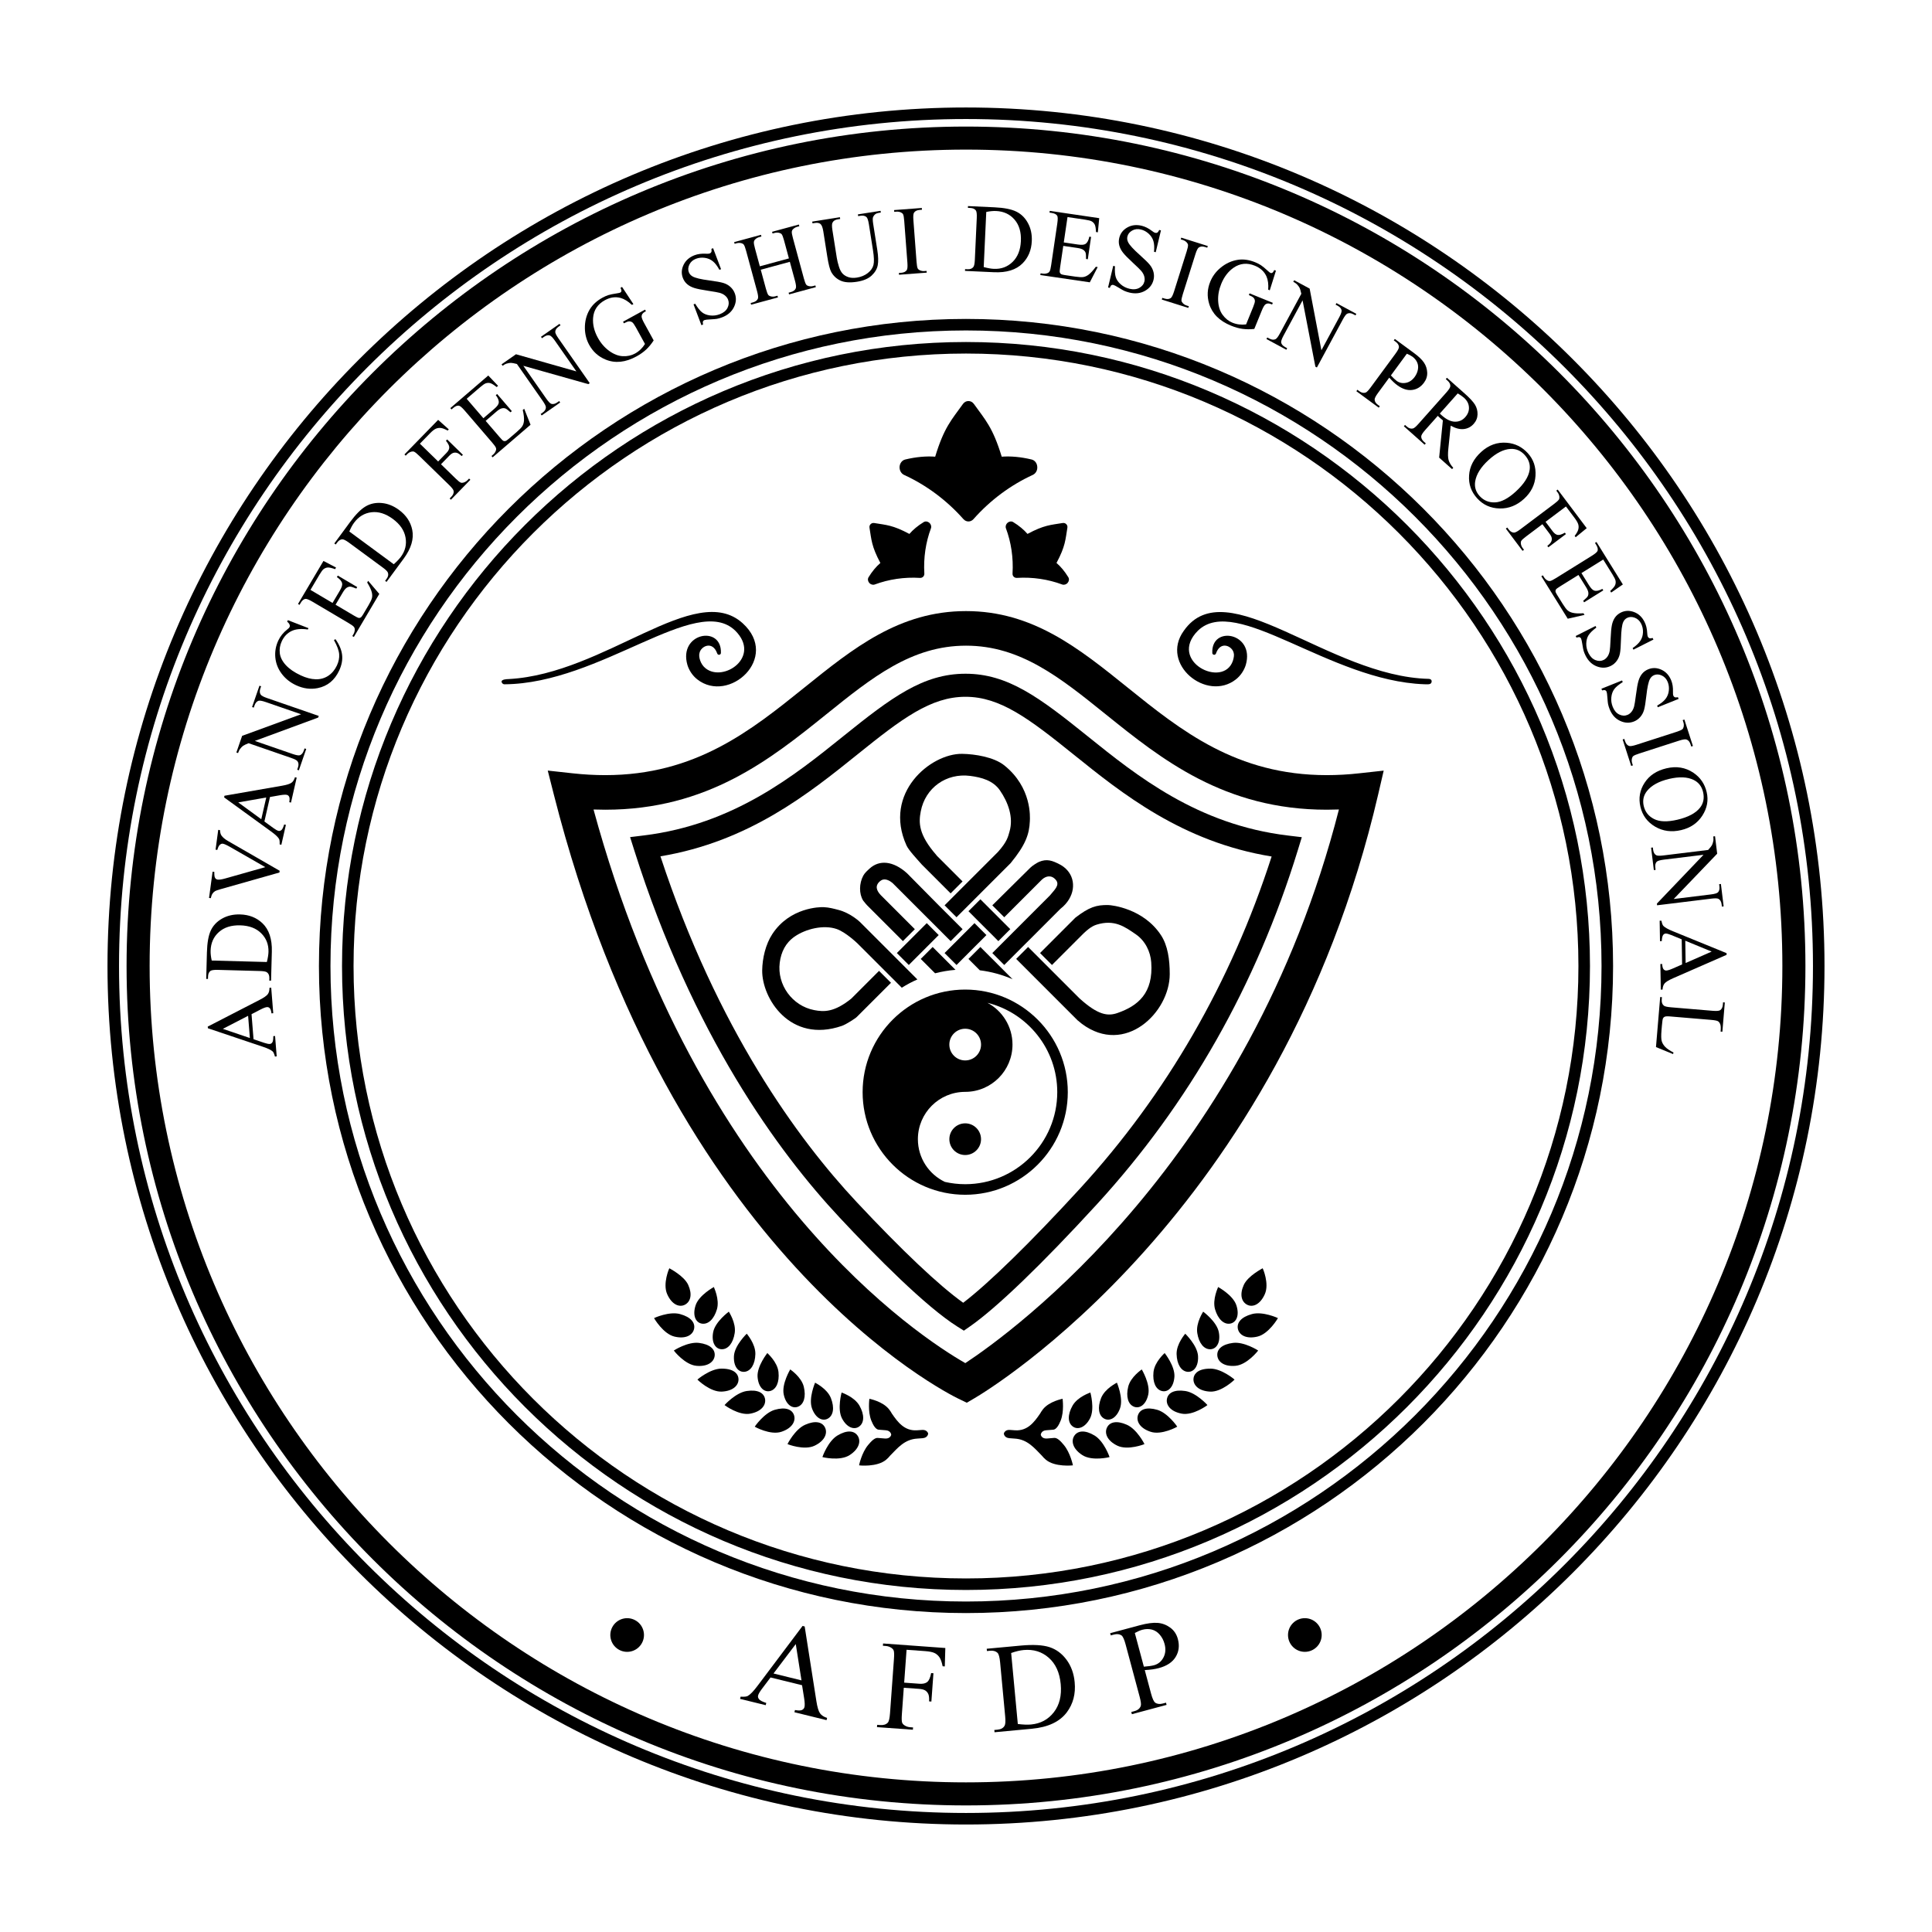 <?xml version="1.0" encoding="utf-8"?>
<!-- Generator: Adobe Illustrator 16.0.3, SVG Export Plug-In . SVG Version: 6.00 Build 0)  -->
<!DOCTYPE svg PUBLIC "-//W3C//DTD SVG 1.1//EN" "http://www.w3.org/Graphics/SVG/1.1/DTD/svg11.dtd">
<svg version="1.1" id="Layer_1" xmlns="http://www.w3.org/2000/svg" xmlns:xlink="http://www.w3.org/1999/xlink" x="0px" y="0px"
	 width="191.285px" height="191.285px" viewBox="0 0 191.285 191.285" enable-background="new 0 0 191.285 191.285"
	 xml:space="preserve">
<g>
	<path d="M95.642,10.642c-46.869,0-84.999,38.13-84.999,85c0,46.869,38.13,85,84.999,85s85-38.131,85-85
		C180.643,48.772,142.511,10.642,95.642,10.642z M95.642,179.5c-46.239,0-83.857-37.618-83.857-83.857
		c0-46.24,37.618-83.859,83.857-83.859c46.239,0,83.858,37.619,83.858,83.859C179.5,141.881,141.881,179.5,95.642,179.5z"/>
	<path d="M95.642,12.531c-45.827,0-83.11,37.284-83.11,83.111c0,45.826,37.283,83.111,83.11,83.111s83.111-37.283,83.111-83.111
		C178.752,49.814,141.469,12.531,95.642,12.531z M95.642,176.47c-44.567,0-80.827-36.26-80.827-80.828
		c0-44.569,36.259-80.83,80.827-80.83c44.569,0,80.828,36.26,80.828,80.83C176.47,140.21,140.211,176.47,95.642,176.47z"/>
	<path d="M95.642,31.577c-35.326,0-64.064,28.739-64.064,64.065c0,35.326,28.739,64.066,64.064,64.066
		c35.328,0,64.067-28.74,64.067-64.066C159.709,60.316,130.97,31.577,95.642,31.577z M95.642,158.565
		c-34.696,0-62.923-28.228-62.923-62.924s28.228-62.924,62.923-62.924c34.697,0,62.924,28.228,62.924,62.924
		C158.566,130.338,130.339,158.565,95.642,158.565z"/>
	<path d="M27.059,102.588c0.003,0.311-0.029,0.516-0.096,0.614c-0.065,0.098-0.148,0.151-0.245,0.16
		c-0.123,0.009-0.314-0.029-0.571-0.116l-1.045-0.354l-0.198-2.479l0.89-0.462c0.29-0.149,0.503-0.229,0.642-0.24
		c0.104-0.008,0.197,0.029,0.276,0.114c0.08,0.084,0.136,0.251,0.168,0.507l0.174-0.015l-0.202-2.527l-0.174,0.015
		c0.005,0.264-0.051,0.472-0.167,0.63c-0.115,0.156-0.38,0.34-0.794,0.554l-5.149,2.653l0.015,0.165l5.448,1.833
		c0.479,0.159,0.799,0.313,0.963,0.46c0.082,0.073,0.158,0.242,0.226,0.506l0.175-0.015l-0.161-2.017L27.059,102.588z
		 M22.064,101.866l2.501-1.292l0.175,2.2L22.064,101.866z"/>
	<path d="M20.599,96.683c0.006-0.242,0.081-0.425,0.223-0.543c0.103-0.087,0.355-0.124,0.757-0.113l4.147,0.112
		c0.362,0.01,0.595,0.05,0.697,0.124c0.171,0.118,0.252,0.313,0.246,0.585l-0.007,0.241l0.175,0.004l0.077-2.87
		c0.034-1.247-0.276-2.185-0.928-2.812c-0.586-0.559-1.326-0.851-2.219-0.874c-0.666-0.019-1.257,0.119-1.774,0.409
		c-0.516,0.292-0.89,0.685-1.122,1.179c-0.232,0.495-0.36,1.222-0.385,2.181l-0.07,2.614l0.174,0.004L20.599,96.683z M21.669,92.286
		c0.524-0.47,1.23-0.693,2.117-0.669c0.88,0.023,1.572,0.284,2.073,0.782c0.501,0.496,0.743,1.111,0.723,1.843
		c-0.007,0.272-0.061,0.607-0.16,1.005l-5.46-0.146c-0.082-0.365-0.119-0.69-0.111-0.975C20.874,93.368,21.144,92.754,21.669,92.286
		z"/>
	<path d="M21.928,82.728c-0.088-0.13-0.137-0.31-0.147-0.541l-0.174-0.023l-0.265,1.962l0.174,0.023
		c0.012-0.037,0.019-0.062,0.024-0.078c0.063-0.211,0.143-0.356,0.238-0.437c0.096-0.079,0.189-0.113,0.28-0.1
		c0.14,0.019,0.383,0.127,0.725,0.322l3.483,1.999l-3.95,1.117c-0.352,0.1-0.605,0.139-0.762,0.117
		c-0.112-0.015-0.199-0.071-0.259-0.168s-0.085-0.295-0.074-0.593l-0.173-0.023l-0.351,2.6l0.173,0.023
		c0.042-0.191,0.097-0.341,0.167-0.448c0.07-0.106,0.16-0.192,0.267-0.258c0.069-0.042,0.253-0.105,0.551-0.189l5.81-1.646
		l0.023-0.173l-5.12-2.95C22.273,83.093,22.06,82.915,21.928,82.728z"/>
	<path d="M28.857,77.5c-0.157,0.115-0.465,0.212-0.924,0.292l-5.706,0.993l-0.038,0.162l4.652,3.378
		c0.409,0.294,0.669,0.537,0.781,0.727c0.056,0.093,0.078,0.277,0.064,0.549l0.171,0.039l0.449-1.972l-0.17-0.039
		c-0.091,0.297-0.181,0.483-0.275,0.557c-0.093,0.074-0.188,0.1-0.283,0.079c-0.12-0.026-0.289-0.121-0.508-0.281l-0.892-0.649
		l0.552-2.425l0.987-0.173c0.32-0.056,0.549-0.069,0.685-0.038c0.102,0.023,0.178,0.087,0.229,0.191
		c0.051,0.104,0.054,0.281,0.01,0.534l0.17,0.039l0.564-2.47l-0.171-0.04C29.13,77.203,29.015,77.387,28.857,77.5z M25.869,81.112
		l-2.281-1.667l2.773-0.485L25.869,81.112z"/>
	<path d="M25.823,68.789c-0.118-0.161-0.132-0.37-0.044-0.626l0.075-0.215l-0.166-0.057l-0.731,2.113l0.167,0.057l0.073-0.21
		c0.083-0.239,0.206-0.392,0.369-0.459c0.121-0.052,0.369-0.013,0.742,0.116l3.501,1.21l-5.836,2.137l-0.57,1.648l0.167,0.057
		c0.06-0.176,0.12-0.303,0.176-0.38c0.118-0.157,0.225-0.269,0.322-0.337c0.097-0.068,0.279-0.154,0.545-0.259l4.222,1.46
		c0.341,0.118,0.547,0.226,0.619,0.325c0.118,0.162,0.132,0.372,0.042,0.631l-0.073,0.21l0.166,0.057l0.73-2.113l-0.166-0.057
		l-0.074,0.215c-0.082,0.236-0.205,0.389-0.37,0.459c-0.12,0.049-0.367,0.008-0.74-0.121l-3.738-1.292l6.273-2.313l0.056-0.161
		l-5.118-1.77C26.103,68.997,25.896,68.888,25.823,68.789z"/>
	<path d="M27.886,66.701c0.365,0.488,0.836,0.867,1.418,1.139c0.722,0.337,1.44,0.433,2.157,0.288
		c0.962-0.195,1.669-0.774,2.121-1.739c0.25-0.535,0.347-1.053,0.288-1.554c-0.058-0.501-0.278-1.02-0.659-1.554l-0.147,0.093
		c0.318,0.57,0.491,1.038,0.517,1.403c0.027,0.364-0.049,0.736-0.225,1.113c-0.204,0.434-0.488,0.774-0.852,1.017
		c-0.365,0.243-0.78,0.358-1.245,0.346c-0.465-0.012-0.96-0.141-1.487-0.388c-0.638-0.298-1.129-0.637-1.476-1.017
		c-0.345-0.379-0.543-0.771-0.593-1.175c-0.05-0.404,0.015-0.798,0.196-1.185c0.215-0.46,0.531-0.794,0.945-1.001
		c0.415-0.207,0.959-0.26,1.634-0.162l0.063-0.132l-2.041-0.793l-0.07,0.15c0.123,0.096,0.205,0.199,0.247,0.309
		c0.027,0.083,0.023,0.163-0.014,0.24c-0.023,0.051-0.095,0.123-0.214,0.213c-0.397,0.313-0.694,0.679-0.891,1.099
		c-0.253,0.54-0.352,1.102-0.299,1.683C27.313,65.678,27.522,66.213,27.886,66.701z"/>
	<path d="M29.771,59.688c0.134-0.229,0.286-0.359,0.453-0.393c0.123-0.023,0.36,0.07,0.711,0.277l3.592,2.125
		c0.269,0.159,0.438,0.28,0.506,0.363s0.099,0.181,0.091,0.293c-0.006,0.154-0.048,0.296-0.125,0.427l-0.116,0.195l0.151,0.089
		l2.52-4.26l-1.103-1.296l-0.097,0.164c0.235,0.377,0.388,0.7,0.457,0.968c0.051,0.207,0.056,0.394,0.016,0.561
		s-0.153,0.407-0.338,0.72l-0.554,0.938c-0.091,0.152-0.167,0.247-0.231,0.282c-0.063,0.035-0.127,0.049-0.193,0.039
		s-0.222-0.087-0.466-0.231l-1.822-1.078l0.719-1.215c0.136-0.231,0.265-0.386,0.386-0.465c0.121-0.079,0.242-0.116,0.366-0.108
		c0.099,0.007,0.294,0.071,0.586,0.192l0.088-0.15l-1.924-1.138l-0.089,0.151c0.306,0.203,0.479,0.412,0.52,0.627
		c0.033,0.163-0.045,0.401-0.231,0.717l-0.719,1.214l-2.186-1.292l0.898-1.517c0.163-0.275,0.296-0.455,0.4-0.539
		c0.138-0.102,0.281-0.155,0.431-0.161c0.149-0.005,0.387,0.049,0.711,0.166l0.094-0.16l-1.247-0.655l-2.521,4.261l0.151,0.089
		L29.771,59.688z"/>
	<path d="M33.384,53.715c0.144-0.196,0.308-0.302,0.493-0.319c0.134-0.012,0.362,0.103,0.685,0.34l3.341,2.459
		c0.292,0.215,0.46,0.382,0.502,0.5c0.073,0.195,0.028,0.402-0.132,0.621L38.13,57.51l0.141,0.104l1.702-2.312
		c0.739-1.004,1.02-1.95,0.843-2.838c-0.162-0.792-0.602-1.455-1.321-1.984c-0.537-0.395-1.1-0.621-1.69-0.676
		c-0.59-0.056-1.122,0.053-1.594,0.327c-0.472,0.273-0.993,0.797-1.562,1.57l-1.55,2.105l0.141,0.104L33.384,53.715z M35.052,51.761
		c0.45-0.61,1.023-0.958,1.722-1.044c0.698-0.086,1.404,0.135,2.12,0.661c0.709,0.522,1.128,1.13,1.255,1.826
		c0.129,0.694-0.025,1.335-0.459,1.926c-0.162,0.218-0.396,0.463-0.705,0.734l-4.398-3.239
		C34.729,52.278,34.883,51.99,35.052,51.761z"/>
	<path d="M40.33,44.953c0.108-0.111,0.237-0.188,0.387-0.233c0.108-0.03,0.203-0.029,0.281,0.003
		c0.104,0.043,0.272,0.179,0.504,0.406l2.971,2.896c0.276,0.269,0.424,0.465,0.443,0.591c0.027,0.193-0.052,0.386-0.238,0.576
		l-0.159,0.163l0.126,0.123l1.924-1.974l-0.125-0.123l-0.163,0.166c-0.106,0.108-0.235,0.186-0.386,0.233
		c-0.111,0.033-0.206,0.033-0.284,0c-0.103-0.043-0.272-0.179-0.504-0.406l-1.445-1.409l0.816-0.838
		c0.151-0.154,0.284-0.249,0.402-0.286c0.119-0.037,0.241-0.037,0.367,0c0.126,0.038,0.28,0.143,0.461,0.314l0.123-0.125
		l-1.557-1.518l-0.123,0.125c0.222,0.274,0.333,0.498,0.331,0.669c-0.002,0.173-0.097,0.354-0.285,0.547l-0.816,0.838l-1.808-1.762
		l0.988-1.014c0.234-0.24,0.428-0.395,0.585-0.465c0.157-0.07,0.323-0.095,0.5-0.075c0.176,0.021,0.4,0.106,0.673,0.256l0.115-0.119
		l-1.054-0.941l-3.336,3.423l0.125,0.123L40.33,44.953z"/>
	<path d="M44.876,40.391c0.201-0.173,0.386-0.249,0.554-0.227c0.124,0.02,0.318,0.183,0.584,0.492l2.719,3.166
		c0.204,0.237,0.325,0.406,0.364,0.506c0.038,0.101,0.036,0.203-0.009,0.307c-0.056,0.144-0.14,0.265-0.255,0.364l-0.172,0.148
		l0.114,0.132l3.754-3.226L51.9,40.471l-0.143,0.124c0.101,0.433,0.141,0.787,0.121,1.063c-0.019,0.212-0.073,0.389-0.166,0.535
		c-0.091,0.146-0.275,0.336-0.55,0.573l-0.826,0.71c-0.134,0.116-0.237,0.18-0.309,0.193c-0.071,0.014-0.137,0.005-0.196-0.025
		c-0.06-0.03-0.182-0.153-0.367-0.369l-1.38-1.606l1.071-0.92c0.204-0.175,0.375-0.28,0.515-0.316
		c0.14-0.036,0.267-0.032,0.382,0.015c0.091,0.039,0.255,0.162,0.492,0.371l0.133-0.114l-1.457-1.696l-0.133,0.113
		c0.224,0.291,0.321,0.544,0.292,0.761c-0.021,0.165-0.17,0.366-0.449,0.604l-1.071,0.92l-1.655-1.926l1.337-1.148
		c0.241-0.208,0.426-0.335,0.553-0.381c0.163-0.054,0.315-0.057,0.459-0.015c0.143,0.042,0.351,0.172,0.62,0.385l0.141-0.121
		l-0.971-1.022l-3.755,3.226l0.115,0.132L44.876,40.391z"/>
	<path d="M50.125,36.01c0.188-0.057,0.34-0.085,0.459-0.083c0.118,0.002,0.316,0.038,0.594,0.111l2.559,3.661
		c0.205,0.295,0.31,0.504,0.311,0.626c0.001,0.2-0.111,0.378-0.336,0.536l-0.182,0.128l0.1,0.144l1.833-1.281l-0.101-0.144
		l-0.186,0.131c-0.204,0.143-0.394,0.194-0.569,0.153c-0.126-0.031-0.302-0.208-0.528-0.532l-2.265-3.242l6.434,1.815l0.14-0.098
		l-3.102-4.438c-0.205-0.295-0.31-0.504-0.311-0.626c-0.001-0.2,0.11-0.377,0.333-0.533l0.187-0.13l-0.1-0.144l-1.833,1.28
		l0.099,0.145l0.183-0.128c0.206-0.145,0.396-0.196,0.568-0.154c0.13,0.029,0.307,0.206,0.533,0.529l2.122,3.037l-5.979-1.699
		l-1.429,0.998l0.1,0.144C49.911,36.106,50.033,36.039,50.125,36.01z"/>
	<path d="M59.963,35.602c0.947,0.388,1.966,0.283,3.054-0.314c0.379-0.208,0.702-0.438,0.967-0.688
		c0.267-0.25,0.511-0.549,0.735-0.896l-0.946-1.724c-0.166-0.301-0.249-0.518-0.25-0.651c0-0.188,0.11-0.341,0.325-0.459
		l0.104-0.057l-0.086-0.157l-2.18,1.197l0.087,0.158c0.228-0.125,0.398-0.188,0.513-0.192c0.115-0.003,0.218,0.026,0.31,0.089
		c0.091,0.064,0.213,0.236,0.369,0.519l0.894,1.628c-0.125,0.202-0.268,0.381-0.433,0.541c-0.165,0.159-0.351,0.296-0.559,0.41
		c-0.354,0.194-0.756,0.281-1.205,0.259c-0.45-0.021-0.9-0.197-1.351-0.525c-0.452-0.329-0.824-0.762-1.119-1.299
		c-0.364-0.661-0.52-1.317-0.47-1.968c0.062-0.773,0.451-1.356,1.168-1.75c0.526-0.289,1.045-0.363,1.558-0.223
		c0.355,0.097,0.728,0.327,1.118,0.688l0.146-0.08L61.59,28.41l-0.154,0.084c0.069,0.146,0.098,0.253,0.088,0.322
		c-0.009,0.068-0.042,0.117-0.095,0.146c-0.053,0.03-0.171,0.057-0.359,0.084c-0.369,0.055-0.647,0.112-0.833,0.17
		c-0.186,0.059-0.381,0.145-0.586,0.257c-0.562,0.309-0.982,0.697-1.263,1.164c-0.333,0.561-0.493,1.189-0.479,1.884
		c0.012,0.584,0.153,1.125,0.426,1.62C58.708,34.824,59.251,35.311,59.963,35.602z"/>
	<path d="M68.035,28.134c0.191,0.165,0.426,0.291,0.709,0.379c0.282,0.09,0.734,0.181,1.357,0.274
		c0.622,0.093,1.009,0.163,1.157,0.207c0.221,0.065,0.4,0.157,0.538,0.277c0.139,0.12,0.237,0.254,0.292,0.402
		c0.101,0.266,0.081,0.537-0.059,0.813c-0.14,0.276-0.395,0.483-0.764,0.624c-0.318,0.121-0.639,0.161-0.96,0.121
		s-0.586-0.143-0.797-0.309c-0.21-0.165-0.436-0.448-0.677-0.851l-0.165,0.063l0.78,2.06l0.165-0.062
		c-0.032-0.146-0.035-0.251-0.009-0.311c0.026-0.061,0.076-0.105,0.15-0.132c0.077-0.03,0.277-0.052,0.601-0.068
		c0.322-0.016,0.533-0.035,0.63-0.054c0.165-0.032,0.333-0.081,0.506-0.146c0.556-0.21,0.946-0.546,1.175-1.009
		c0.228-0.463,0.256-0.922,0.084-1.377c-0.091-0.239-0.232-0.447-0.426-0.624c-0.192-0.177-0.424-0.307-0.689-0.39
		c-0.266-0.083-0.737-0.168-1.412-0.258c-0.828-0.108-1.376-0.239-1.643-0.39c-0.184-0.102-0.312-0.246-0.381-0.429
		c-0.09-0.239-0.07-0.49,0.059-0.754c0.13-0.264,0.348-0.455,0.655-0.571c0.272-0.103,0.561-0.133,0.869-0.091
		c0.306,0.042,0.573,0.156,0.799,0.34c0.227,0.185,0.442,0.466,0.647,0.845l0.165-0.062l-0.788-2.079l-0.165,0.063
		c0.023,0.15,0.019,0.258-0.012,0.322c-0.031,0.064-0.085,0.111-0.163,0.14c-0.068,0.026-0.199,0.033-0.391,0.022
		c-0.418-0.021-0.785,0.028-1.104,0.149c-0.51,0.194-0.872,0.51-1.085,0.946c-0.212,0.438-0.238,0.871-0.075,1.302
		C67.703,27.763,67.844,27.97,68.035,28.134z"/>
	<path d="M72.95,24.08c0.147-0.039,0.297-0.041,0.451-0.004c0.109,0.029,0.19,0.077,0.241,0.146c0.066,0.09,0.143,0.293,0.229,0.61
		l1.086,4c0.101,0.371,0.129,0.616,0.082,0.734c-0.076,0.181-0.241,0.306-0.497,0.375L74.322,30l0.046,0.168l2.656-0.721
		l-0.046-0.169l-0.224,0.061c-0.147,0.039-0.295,0.041-0.446,0.003c-0.112-0.029-0.195-0.077-0.245-0.145
		c-0.067-0.09-0.143-0.292-0.229-0.605l-0.513-1.889l2.88-0.782l0.514,1.889c0.1,0.371,0.126,0.617,0.076,0.735
		c-0.075,0.181-0.24,0.306-0.493,0.374l-0.219,0.06l0.045,0.169l2.652-0.72l-0.047-0.168l-0.218,0.06
		c-0.146,0.039-0.297,0.041-0.45,0.004c-0.111-0.029-0.191-0.077-0.241-0.146c-0.067-0.089-0.144-0.292-0.229-0.605l-1.085-4
		c-0.083-0.304-0.12-0.511-0.113-0.62c0.009-0.109,0.056-0.201,0.139-0.276c0.113-0.106,0.241-0.179,0.387-0.219l0.221-0.06
		l-0.047-0.168l-2.651,0.72l0.046,0.169l0.22-0.06c0.146-0.04,0.295-0.041,0.446-0.003c0.112,0.029,0.195,0.077,0.246,0.145
		c0.066,0.09,0.143,0.293,0.229,0.61l0.48,1.774l-2.879,0.781l-0.482-1.774c-0.083-0.305-0.119-0.512-0.109-0.62
		c0.01-0.108,0.056-0.201,0.136-0.275c0.112-0.106,0.241-0.179,0.389-0.219l0.224-0.061l-0.046-0.168l-2.655,0.722l0.046,0.168
		L72.95,24.08z"/>
	<path d="M80.682,22.076c0.241-0.039,0.425-0.005,0.551,0.099s0.221,0.352,0.283,0.742l0.391,2.479
		c0.121,0.764,0.253,1.278,0.396,1.54c0.214,0.382,0.519,0.665,0.916,0.848s0.942,0.221,1.634,0.111
		c0.636-0.101,1.12-0.306,1.45-0.615c0.33-0.31,0.53-0.649,0.601-1.02c0.071-0.371,0.056-0.875-0.044-1.511l-0.406-2.574
		c-0.056-0.352-0.059-0.582-0.009-0.689c0.101-0.23,0.276-0.365,0.526-0.404l0.239-0.037l-0.027-0.174l-2.245,0.355l0.026,0.173
		l0.239-0.038c0.241-0.038,0.432,0.002,0.575,0.12c0.104,0.086,0.186,0.327,0.249,0.723l0.405,2.568
		c0.107,0.674,0.123,1.162,0.047,1.463c-0.075,0.301-0.263,0.568-0.562,0.801c-0.299,0.233-0.655,0.382-1.07,0.447
		c-0.325,0.051-0.608,0.038-0.849-0.044c-0.241-0.08-0.435-0.2-0.582-0.358c-0.147-0.159-0.268-0.395-0.362-0.705
		c-0.096-0.311-0.164-0.59-0.203-0.836l-0.437-2.765c-0.056-0.355-0.055-0.595,0.006-0.721c0.086-0.183,0.259-0.296,0.521-0.336
		l0.244-0.039l-0.027-0.173l-2.742,0.434l0.028,0.173L80.682,22.076z"/>
	<path d="M88.764,20.955c0.152-0.012,0.3,0.016,0.443,0.081c0.102,0.049,0.172,0.112,0.209,0.188
		c0.048,0.101,0.085,0.313,0.11,0.638L89.84,26c0.029,0.383,0.01,0.628-0.059,0.735c-0.107,0.164-0.294,0.255-0.558,0.275
		l-0.228,0.017l0.015,0.175l2.744-0.208l-0.014-0.174l-0.231,0.018c-0.151,0.012-0.298-0.016-0.438-0.081
		c-0.106-0.048-0.177-0.112-0.214-0.188c-0.048-0.101-0.085-0.314-0.11-0.637l-0.313-4.138c-0.03-0.384-0.009-0.629,0.062-0.736
		c0.108-0.163,0.292-0.255,0.555-0.274l0.23-0.018l-0.013-0.175l-2.745,0.208l0.013,0.175L88.764,20.955z"/>
	<path d="M101.239,26.079c0.57-0.574,0.876-1.308,0.918-2.201c0.03-0.666-0.094-1.259-0.376-1.781
		c-0.28-0.522-0.666-0.904-1.156-1.145c-0.489-0.241-1.214-0.383-2.172-0.427l-2.613-0.121l-0.008,0.175l0.241,0.011
		c0.243,0.012,0.424,0.089,0.538,0.234c0.085,0.105,0.116,0.358,0.098,0.759l-0.191,4.145c-0.018,0.362-0.063,0.595-0.138,0.696
		c-0.121,0.168-0.316,0.247-0.588,0.234l-0.241-0.012l-0.008,0.175l2.868,0.132C99.657,27.01,100.6,26.719,101.239,26.079z
		 M97.396,26.441l0.253-5.456c0.366-0.075,0.692-0.106,0.977-0.093c0.757,0.036,1.365,0.319,1.824,0.853
		c0.459,0.533,0.667,1.243,0.626,2.129c-0.04,0.879-0.314,1.565-0.82,2.058c-0.507,0.491-1.126,0.721-1.857,0.686
		C98.127,26.608,97.793,26.547,97.396,26.441z"/>
	<path d="M108.682,26.441l-0.188-0.027c-0.262,0.361-0.502,0.624-0.725,0.789c-0.171,0.125-0.343,0.2-0.512,0.226
		s-0.434,0.012-0.794-0.041l-1.078-0.159c-0.175-0.026-0.292-0.062-0.349-0.106c-0.058-0.045-0.094-0.1-0.109-0.165
		c-0.018-0.065-0.004-0.237,0.038-0.518l0.309-2.095l1.396,0.205c0.266,0.039,0.458,0.1,0.577,0.181
		c0.119,0.082,0.198,0.181,0.238,0.298c0.031,0.093,0.046,0.299,0.044,0.614l0.174,0.026l0.325-2.212l-0.174-0.025
		c-0.072,0.36-0.2,0.6-0.384,0.72c-0.138,0.092-0.388,0.11-0.75,0.057l-1.396-0.206l0.369-2.512l1.744,0.257
		c0.313,0.046,0.532,0.102,0.649,0.167c0.147,0.089,0.251,0.202,0.312,0.337c0.062,0.137,0.102,0.377,0.117,0.722l0.183,0.027
		l0.135-1.402l-4.898-0.721l-0.024,0.173l0.225,0.033c0.263,0.038,0.44,0.129,0.535,0.27c0.067,0.106,0.071,0.36,0.013,0.763
		l-0.608,4.129c-0.045,0.309-0.093,0.511-0.145,0.606c-0.05,0.095-0.129,0.16-0.236,0.195c-0.146,0.052-0.293,0.067-0.442,0.044
		l-0.226-0.033l-0.024,0.173l4.898,0.721L108.682,26.441z"/>
	<path d="M110.041,28.237c0.057-0.036,0.123-0.043,0.199-0.025c0.08,0.019,0.257,0.113,0.535,0.281
		c0.275,0.168,0.46,0.272,0.551,0.311c0.153,0.065,0.32,0.121,0.501,0.165c0.577,0.137,1.091,0.08,1.54-0.175
		c0.448-0.255,0.729-0.618,0.843-1.091c0.06-0.249,0.06-0.5-0.001-0.755c-0.062-0.255-0.179-0.491-0.353-0.71
		s-0.514-0.555-1.022-1.007c-0.623-0.555-1.004-0.971-1.138-1.247c-0.095-0.188-0.119-0.377-0.074-0.567
		c0.06-0.25,0.217-0.445,0.473-0.591c0.255-0.145,0.543-0.18,0.863-0.103c0.282,0.067,0.537,0.205,0.768,0.413
		c0.229,0.208,0.387,0.451,0.471,0.731c0.083,0.28,0.103,0.634,0.06,1.063l0.17,0.041l0.517-2.161l-0.17-0.041
		c-0.064,0.137-0.13,0.223-0.19,0.259c-0.063,0.035-0.134,0.043-0.214,0.024c-0.07-0.017-0.183-0.084-0.336-0.203
		c-0.332-0.251-0.665-0.417-0.996-0.497c-0.531-0.128-1.008-0.07-1.43,0.172c-0.421,0.242-0.686,0.586-0.793,1.035
		c-0.061,0.259-0.061,0.508,0.005,0.751c0.065,0.243,0.189,0.481,0.373,0.713c0.183,0.232,0.506,0.562,0.969,0.989
		c0.463,0.427,0.743,0.701,0.84,0.822c0.146,0.178,0.242,0.355,0.289,0.533c0.047,0.177,0.052,0.342,0.016,0.496
		c-0.066,0.277-0.235,0.489-0.506,0.639c-0.272,0.149-0.599,0.178-0.982,0.086c-0.332-0.079-0.618-0.226-0.861-0.44
		c-0.244-0.214-0.404-0.448-0.487-0.704c-0.081-0.255-0.108-0.616-0.081-1.084l-0.171-0.041l-0.513,2.143l0.17,0.041
		C109.93,28.36,109.985,28.272,110.041,28.237z"/>
	<path d="M117.703,30.317l-0.222-0.07c-0.144-0.046-0.27-0.125-0.377-0.238c-0.079-0.085-0.122-0.169-0.129-0.254
		c-0.007-0.111,0.038-0.322,0.135-0.633l1.248-3.958c0.116-0.368,0.227-0.587,0.332-0.66c0.161-0.111,0.366-0.128,0.616-0.049
		l0.222,0.07l0.053-0.167l-2.625-0.828l-0.054,0.167l0.217,0.069c0.146,0.045,0.272,0.125,0.382,0.24
		c0.077,0.083,0.118,0.168,0.124,0.252c0.008,0.112-0.036,0.323-0.134,0.633l-1.247,3.957c-0.116,0.367-0.226,0.588-0.327,0.662
		c-0.162,0.111-0.368,0.128-0.622,0.048l-0.217-0.068l-0.053,0.167l2.625,0.828L117.703,30.317z"/>
	<path d="M119.716,30.071c0.296,0.98,1.019,1.705,2.168,2.173c0.399,0.164,0.781,0.269,1.144,0.318
		c0.361,0.048,0.748,0.051,1.158,0.006l0.743-1.82c0.129-0.319,0.245-0.52,0.349-0.605c0.146-0.117,0.334-0.13,0.563-0.037
		l0.109,0.044l0.068-0.167l-2.304-0.938l-0.067,0.167c0.24,0.098,0.397,0.19,0.472,0.277c0.076,0.087,0.118,0.186,0.126,0.296
		s-0.05,0.314-0.171,0.613l-0.701,1.72c-0.233,0.031-0.464,0.032-0.691,0.004c-0.228-0.027-0.451-0.086-0.67-0.176
		c-0.375-0.153-0.696-0.411-0.962-0.773c-0.267-0.363-0.414-0.823-0.442-1.38s0.073-1.12,0.305-1.687
		c0.284-0.7,0.695-1.235,1.232-1.605c0.64-0.438,1.338-0.503,2.095-0.194c0.555,0.227,0.94,0.583,1.155,1.07
		c0.148,0.336,0.205,0.771,0.169,1.302l0.154,0.063l0.611-1.94l-0.163-0.066c-0.069,0.146-0.134,0.236-0.194,0.271
		c-0.061,0.036-0.119,0.041-0.174,0.019c-0.056-0.022-0.153-0.098-0.292-0.226c-0.275-0.252-0.494-0.432-0.657-0.539
		c-0.164-0.108-0.352-0.205-0.568-0.293c-0.594-0.242-1.161-0.325-1.7-0.248c-0.646,0.095-1.233,0.367-1.764,0.815
		c-0.447,0.377-0.777,0.827-0.99,1.351C119.53,28.607,119.494,29.336,119.716,30.071z"/>
	<path d="M125.67,33.517l-0.197-0.105l-0.083,0.154l1.968,1.063l0.083-0.153l-0.199-0.109c-0.22-0.118-0.352-0.265-0.394-0.438
		c-0.028-0.126,0.051-0.364,0.238-0.711l1.88-3.48l1.268,6.564l0.151,0.081l2.573-4.764c0.171-0.316,0.312-0.503,0.421-0.559
		c0.179-0.091,0.387-0.071,0.625,0.058l0.201,0.108l0.083-0.154l-1.968-1.063l-0.084,0.154l0.197,0.105
		c0.222,0.12,0.354,0.267,0.393,0.439c0.031,0.127-0.047,0.366-0.234,0.712l-1.762,3.259l-1.164-6.104l-1.535-0.829l-0.083,0.154
		c0.164,0.089,0.278,0.167,0.348,0.236c0.135,0.141,0.228,0.266,0.279,0.372c0.053,0.106,0.107,0.3,0.168,0.58l-2.124,3.93
		c-0.171,0.316-0.312,0.503-0.421,0.559C126.121,33.668,125.911,33.647,125.67,33.517z"/>
	<path d="M136.614,40.22l-0.2-0.146c-0.195-0.144-0.3-0.308-0.313-0.491c-0.015-0.132,0.099-0.36,0.339-0.686l1.108-1.507
		c0.14,0.157,0.276,0.297,0.407,0.423c0.131,0.125,0.26,0.233,0.385,0.324c0.508,0.374,0.999,0.532,1.473,0.472
		c0.473-0.06,0.865-0.3,1.176-0.722c0.229-0.31,0.334-0.646,0.317-1.007c-0.018-0.361-0.124-0.688-0.32-0.979
		c-0.196-0.292-0.526-0.609-0.99-0.949l-1.896-1.394l-0.104,0.141l0.195,0.143c0.196,0.144,0.302,0.309,0.318,0.493
		c0.011,0.13-0.104,0.357-0.343,0.682l-2.46,3.343c-0.217,0.295-0.38,0.463-0.489,0.505c-0.199,0.073-0.408,0.029-0.627-0.131
		l-0.194-0.144l-0.104,0.142l2.217,1.631L136.614,40.22z M139.291,35.021c0.239,0.101,0.425,0.2,0.554,0.295
		c0.213,0.157,0.369,0.345,0.467,0.564c0.097,0.22,0.122,0.458,0.071,0.718c-0.049,0.259-0.156,0.5-0.32,0.724
		c-0.24,0.325-0.532,0.52-0.872,0.583c-0.344,0.063-0.647-0.001-0.912-0.196c-0.073-0.055-0.157-0.126-0.253-0.216
		c-0.094-0.09-0.201-0.196-0.316-0.321L139.291,35.021z"/>
	<path d="M143.597,38.213c0.002,0.131-0.132,0.349-0.4,0.651l-2.758,3.102c-0.242,0.275-0.422,0.426-0.537,0.455
		c-0.204,0.054-0.407-0.009-0.61-0.188l-0.181-0.161l-0.116,0.13l2.057,1.828l0.116-0.13l-0.188-0.167
		c-0.18-0.159-0.269-0.331-0.266-0.515c-0.002-0.131,0.132-0.349,0.401-0.651l1.24-1.395c0.035,0.037,0.071,0.07,0.104,0.103
		c0.035,0.033,0.066,0.063,0.098,0.09c0.076,0.067,0.175,0.152,0.3,0.254l-0.369,3.689l1.28,1.14l0.117-0.13
		c-0.236-0.261-0.39-0.517-0.461-0.765c-0.07-0.249-0.079-0.631-0.024-1.149l0.233-2.259c0.482,0.27,0.917,0.38,1.304,0.334
		c0.385-0.046,0.709-0.216,0.971-0.512c0.246-0.276,0.372-0.589,0.381-0.938s-0.075-0.668-0.25-0.958
		c-0.177-0.29-0.519-0.661-1.029-1.114l-1.749-1.554l-0.116,0.13l0.18,0.161C143.506,37.854,143.597,38.027,143.597,38.213z
		 M144.944,39.378c0.309,0.275,0.474,0.589,0.494,0.944c0.022,0.354-0.101,0.682-0.368,0.981c-0.272,0.307-0.612,0.456-1.021,0.448
		c-0.408-0.008-0.842-0.216-1.301-0.624c-0.02-0.018-0.048-0.043-0.079-0.074s-0.07-0.065-0.115-0.105l1.774-1.997
		C144.603,39.115,144.807,39.256,144.944,39.378z"/>
	<path d="M146.258,49.345c0.591,0.646,1.331,0.979,2.222,0.998c0.893,0.02,1.697-0.299,2.418-0.958
		c0.698-0.639,1.076-1.398,1.13-2.276c0.056-0.878-0.199-1.625-0.762-2.241c-0.566-0.62-1.258-0.963-2.079-1.031
		c-0.944-0.079-1.792,0.228-2.545,0.915c-0.736,0.674-1.134,1.444-1.19,2.313C145.392,47.933,145.661,48.692,146.258,49.345z
		 M147.387,45.541c0.756-0.69,1.475-1.055,2.158-1.093c0.549-0.032,1.018,0.166,1.405,0.589c0.414,0.451,0.578,0.951,0.496,1.497
		c-0.105,0.685-0.565,1.396-1.376,2.139c-0.749,0.684-1.429,1.04-2.041,1.067c-0.611,0.027-1.123-0.182-1.53-0.626
		c-0.382-0.417-0.529-0.898-0.444-1.442C146.169,46.958,146.613,46.248,147.387,45.541z"/>
	<path d="M149.901,52.735c-0.196-0.003-0.373-0.11-0.533-0.323l-0.137-0.182l-0.14,0.106l1.656,2.203l0.141-0.106l-0.141-0.186
		c-0.091-0.121-0.147-0.26-0.17-0.417c-0.016-0.115-0.001-0.209,0.044-0.281c0.057-0.095,0.218-0.241,0.478-0.436l1.612-1.213
		l0.703,0.935c0.13,0.171,0.204,0.318,0.222,0.441c0.019,0.122,0,0.243-0.057,0.362c-0.056,0.119-0.184,0.256-0.381,0.408
		l0.104,0.141l1.737-1.307l-0.104-0.14c-0.305,0.178-0.542,0.252-0.711,0.224c-0.17-0.029-0.335-0.15-0.498-0.365l-0.702-0.935
		l2.018-1.518l0.853,1.131c0.2,0.268,0.322,0.484,0.369,0.65c0.045,0.165,0.044,0.334-0.003,0.505s-0.165,0.38-0.355,0.626
		l0.1,0.132l1.092-0.897l-2.872-3.82l-0.141,0.105l0.137,0.182c0.093,0.124,0.149,0.262,0.171,0.417
		c0.014,0.112-0.002,0.205-0.046,0.278c-0.059,0.096-0.219,0.241-0.479,0.437l-3.315,2.494
		C150.245,52.619,150.028,52.735,149.901,52.735z"/>
	<path d="M157.598,55.033l-3.544,2.203c-0.266,0.165-0.451,0.259-0.556,0.282c-0.105,0.022-0.206,0.003-0.302-0.055
		c-0.134-0.076-0.241-0.179-0.32-0.308l-0.12-0.193l-0.15,0.092l2.614,4.204l1.659-0.379l-0.099-0.161
		c-0.444,0.034-0.8,0.02-1.071-0.043c-0.204-0.05-0.373-0.131-0.502-0.244c-0.13-0.113-0.29-0.323-0.481-0.632l-0.575-0.925
		c-0.094-0.15-0.142-0.261-0.144-0.334c-0.004-0.073,0.016-0.136,0.055-0.19c0.039-0.054,0.18-0.156,0.421-0.307l1.798-1.118
		l0.746,1.198c0.141,0.228,0.219,0.414,0.234,0.557s-0.01,0.269-0.074,0.375c-0.052,0.084-0.198,0.227-0.44,0.43l0.093,0.148
		l1.899-1.181l-0.093-0.148c-0.321,0.178-0.587,0.235-0.796,0.171c-0.16-0.046-0.335-0.225-0.529-0.536l-0.746-1.199l2.157-1.34
		l0.931,1.497c0.168,0.271,0.266,0.473,0.292,0.605c0.027,0.168,0.008,0.32-0.057,0.456c-0.063,0.135-0.224,0.32-0.475,0.554
		l0.097,0.157l1.157-0.804l-2.612-4.203l-0.148,0.092l0.119,0.193c0.141,0.225,0.188,0.419,0.14,0.583
		C158.135,54.651,157.943,54.818,157.598,55.033z"/>
	<path d="M159.896,61.142c-0.143,0.207-0.244,0.455-0.304,0.745c-0.059,0.29-0.103,0.749-0.13,1.378
		c-0.027,0.629-0.057,1.02-0.086,1.173c-0.041,0.226-0.114,0.414-0.219,0.564c-0.104,0.15-0.228,0.26-0.368,0.333
		c-0.253,0.128-0.525,0.137-0.813,0.025c-0.29-0.11-0.524-0.342-0.7-0.694c-0.155-0.305-0.229-0.619-0.222-0.942
		s0.081-0.599,0.223-0.827c0.142-0.227,0.4-0.482,0.774-0.762l-0.079-0.156l-1.967,0.993l0.08,0.156
		c0.143-0.047,0.245-0.06,0.309-0.041c0.063,0.02,0.111,0.064,0.147,0.135c0.036,0.074,0.079,0.27,0.129,0.59
		c0.051,0.319,0.091,0.526,0.121,0.621c0.048,0.16,0.114,0.323,0.198,0.489c0.268,0.53,0.645,0.884,1.129,1.063
		c0.483,0.179,0.943,0.158,1.378-0.062c0.229-0.115,0.42-0.278,0.574-0.49c0.156-0.21,0.261-0.453,0.315-0.726
		c0.055-0.274,0.091-0.75,0.108-1.432c0.021-0.834,0.092-1.393,0.215-1.674c0.084-0.194,0.212-0.335,0.388-0.423
		c0.228-0.116,0.479-0.123,0.757-0.021c0.275,0.102,0.487,0.298,0.635,0.592c0.13,0.259,0.192,0.544,0.181,0.853
		c-0.011,0.31-0.094,0.586-0.254,0.832c-0.159,0.245-0.416,0.489-0.771,0.731l0.079,0.156l1.982-1l-0.078-0.156
		c-0.147,0.038-0.253,0.046-0.32,0.021c-0.067-0.024-0.12-0.074-0.157-0.146c-0.032-0.065-0.054-0.194-0.063-0.388
		c-0.022-0.416-0.11-0.777-0.266-1.082c-0.244-0.488-0.597-0.815-1.054-0.98c-0.457-0.166-0.891-0.145-1.302,0.063
		C160.229,60.772,160.04,60.936,159.896,61.142z"/>
	<path d="M161.784,71.431c0.237-0.095,0.441-0.242,0.614-0.439s0.298-0.43,0.376-0.698c0.078-0.269,0.154-0.74,0.23-1.417
		c0.091-0.83,0.21-1.38,0.356-1.649c0.1-0.186,0.239-0.315,0.421-0.389c0.238-0.095,0.49-0.081,0.756,0.044
		c0.267,0.124,0.461,0.338,0.583,0.643c0.107,0.271,0.144,0.558,0.107,0.866s-0.145,0.576-0.324,0.807
		c-0.18,0.231-0.457,0.452-0.83,0.663l0.064,0.163l2.061-0.828l-0.064-0.163c-0.149,0.026-0.257,0.024-0.321-0.006
		c-0.064-0.03-0.113-0.083-0.143-0.159c-0.027-0.068-0.038-0.198-0.031-0.391c0.014-0.417-0.043-0.784-0.17-1.101
		c-0.203-0.506-0.526-0.862-0.968-1.066c-0.44-0.204-0.874-0.22-1.303-0.048c-0.246,0.099-0.449,0.245-0.611,0.439
		c-0.16,0.194-0.281,0.433-0.364,0.716c-0.084,0.284-0.166,0.738-0.246,1.362c-0.082,0.625-0.143,1.011-0.185,1.162
		c-0.061,0.222-0.148,0.403-0.267,0.543c-0.116,0.141-0.249,0.241-0.396,0.299c-0.263,0.106-0.535,0.092-0.813-0.043
		c-0.278-0.134-0.493-0.386-0.64-0.752c-0.128-0.316-0.174-0.635-0.14-0.957c0.034-0.322,0.132-0.589,0.292-0.804
		c0.16-0.214,0.438-0.445,0.836-0.694l-0.064-0.163l-2.045,0.821l0.065,0.163c0.146-0.035,0.25-0.04,0.312-0.015
		c0.061,0.025,0.105,0.074,0.136,0.147c0.03,0.077,0.056,0.276,0.079,0.599c0.022,0.323,0.046,0.532,0.066,0.629
		c0.034,0.163,0.087,0.331,0.156,0.504c0.222,0.551,0.565,0.936,1.034,1.154C160.873,71.593,161.333,71.612,161.784,71.431z"/>
	<path d="M166.98,73.219c0.185,0.066,0.317,0.225,0.396,0.474l0.071,0.222l0.167-0.054l-0.846-2.619l-0.166,0.054l0.069,0.217
		c0.047,0.144,0.056,0.294,0.025,0.449c-0.023,0.111-0.069,0.193-0.135,0.247c-0.087,0.071-0.284,0.157-0.594,0.257l-3.949,1.274
		c-0.366,0.118-0.609,0.157-0.729,0.115c-0.185-0.067-0.316-0.227-0.397-0.479l-0.069-0.217l-0.168,0.055l0.846,2.619l0.167-0.054
		l-0.071-0.222c-0.047-0.145-0.056-0.293-0.024-0.445c0.023-0.114,0.068-0.198,0.133-0.252c0.087-0.071,0.284-0.156,0.595-0.257
		l3.948-1.274C166.617,73.211,166.86,73.174,166.98,73.219z"/>
	<path d="M166.447,82.187c0.923-0.215,1.623-0.694,2.1-1.433c0.476-0.739,0.619-1.515,0.429-2.326
		c-0.192-0.817-0.629-1.457-1.311-1.916c-0.787-0.53-1.677-0.678-2.669-0.444c-0.972,0.227-1.694,0.706-2.168,1.435
		c-0.475,0.729-0.612,1.524-0.41,2.385c0.201,0.852,0.685,1.503,1.452,1.956C164.639,82.296,165.498,82.411,166.447,82.187z
		 M162.744,79.8c-0.129-0.55-0.023-1.042,0.315-1.474c0.448-0.566,1.183-0.969,2.203-1.209c0.997-0.233,1.802-0.2,2.418,0.1
		c0.494,0.241,0.806,0.64,0.938,1.2c0.14,0.596,0.042,1.113-0.298,1.548c-0.426,0.545-1.176,0.943-2.245,1.195
		c-0.986,0.23-1.755,0.208-2.302-0.066C163.226,80.819,162.883,80.389,162.744,79.8z"/>
	<path d="M164.02,85.329c0.088-0.097,0.326-0.169,0.718-0.217l3.926-0.481l-4.618,4.833l0.021,0.168l5.374-0.659
		c0.357-0.044,0.59-0.037,0.699,0.019c0.177,0.092,0.281,0.274,0.314,0.542l0.027,0.226l0.175-0.02l-0.272-2.219l-0.174,0.021
		l0.027,0.221c0.029,0.25-0.014,0.442-0.13,0.574c-0.086,0.1-0.325,0.173-0.718,0.221l-3.678,0.452l4.305-4.485l-0.213-1.73
		l-0.172,0.021c0.021,0.185,0.023,0.325,0.007,0.42c-0.037,0.191-0.084,0.34-0.14,0.444c-0.057,0.104-0.184,0.261-0.378,0.473
		l-4.433,0.544c-0.356,0.043-0.591,0.037-0.699-0.019c-0.176-0.093-0.282-0.276-0.315-0.549l-0.026-0.221l-0.174,0.021l0.273,2.219
		l0.173-0.021l-0.027-0.226C163.859,85.654,163.902,85.462,164.02,85.329z"/>
	<path d="M164.69,91.675c-0.077-0.079-0.142-0.25-0.193-0.518l-0.176,0.002l0.033,2.023l0.175-0.003
		c0.018-0.311,0.063-0.512,0.135-0.606c0.073-0.094,0.158-0.142,0.256-0.144c0.123-0.001,0.311,0.049,0.562,0.152l1.021,0.42
		l0.04,2.486l-0.916,0.403c-0.3,0.131-0.518,0.199-0.656,0.201c-0.104,0.001-0.192-0.042-0.268-0.131
		c-0.074-0.089-0.119-0.261-0.137-0.516l-0.175,0.002l0.042,2.535l0.175-0.003c0.012-0.263,0.08-0.469,0.206-0.616
		c0.125-0.148,0.4-0.316,0.828-0.505l5.307-2.321l-0.003-0.166l-5.323-2.173C165.155,92.006,164.845,91.833,164.69,91.675z
		 M169.469,94.216l-2.577,1.131l-0.035-2.207L169.469,94.216z"/>
	<path d="M170.578,99.48c-0.021,0.241-0.105,0.419-0.254,0.53c-0.107,0.08-0.362,0.102-0.762,0.068l-4.129-0.347
		c-0.365-0.031-0.596-0.084-0.689-0.158c-0.168-0.13-0.239-0.332-0.217-0.604l0.02-0.24l-0.174-0.016l-0.417,4.956l1.691,0.694
		l0.046-0.153c-0.383-0.197-0.659-0.386-0.829-0.564c-0.171-0.18-0.284-0.372-0.341-0.576c-0.056-0.203-0.062-0.552-0.021-1.043
		l0.04-0.467c0.034-0.411,0.07-0.656,0.108-0.731c0.038-0.076,0.093-0.13,0.162-0.162c0.101-0.044,0.282-0.054,0.543-0.03
		l4.022,0.337c0.381,0.032,0.619,0.078,0.716,0.136c0.097,0.059,0.171,0.16,0.227,0.302c0.056,0.143,0.065,0.385,0.034,0.724
		l0.175,0.015l0.242-2.897l-0.174-0.016L170.578,99.48z"/>
	<path d="M95.642,33.862c-34.064,0-61.779,27.715-61.779,61.779c0,34.065,27.714,61.781,61.779,61.781
		c34.065,0,61.78-27.716,61.78-61.781C157.421,61.577,129.707,33.862,95.642,33.862z M95.642,156.28
		c-33.436,0-60.637-27.201-60.637-60.638s27.202-60.638,60.637-60.638c33.435,0,60.636,27.202,60.636,60.638
		S129.077,156.28,95.642,156.28z"/>
	<path d="M61.61,160.286c-0.882,0.269-1.378,1.201-1.11,2.081c0.268,0.881,1.201,1.378,2.08,1.108c0.878-0.268,1.375-1.2,1.108-2.08
		C63.421,160.514,62.487,160.019,61.61,160.286z"/>
	<circle cx="129.191" cy="161.88" r="1.667"/>
	<path d="M80.829,168.428l-1.159-7.395l-0.207-0.052l-4.466,5.939c-0.39,0.521-0.708,0.853-0.958,0.993
		c-0.123,0.071-0.359,0.094-0.711,0.071l-0.054,0.221l2.539,0.623l0.054-0.221c-0.381-0.123-0.62-0.244-0.714-0.366
		c-0.094-0.123-0.126-0.244-0.096-0.368c0.038-0.154,0.163-0.371,0.374-0.651l0.859-1.138l3.121,0.768l0.204,1.279
		c0.066,0.414,0.077,0.709,0.035,0.883c-0.032,0.131-0.116,0.229-0.251,0.292c-0.136,0.063-0.366,0.063-0.69,0.002l-0.054,0.219
		l3.181,0.782l0.054-0.221c-0.323-0.101-0.559-0.253-0.704-0.46C81.042,169.423,80.922,169.024,80.829,168.428z M76.584,165.69
		l2.204-2.913l0.567,3.595L76.584,165.69z"/>
	<path d="M87.414,162.945l0.293,0.022c0.199,0.015,0.383,0.076,0.551,0.188c0.121,0.082,0.198,0.175,0.231,0.28
		c0.043,0.137,0.05,0.416,0.019,0.836l-0.388,5.349c-0.037,0.497-0.107,0.807-0.215,0.93c-0.169,0.188-0.425,0.271-0.766,0.245
		l-0.293-0.021L86.83,171l3.554,0.258l0.017-0.227l-0.299-0.022c-0.196-0.014-0.379-0.076-0.551-0.187
		c-0.125-0.083-0.203-0.176-0.237-0.28c-0.043-0.139-0.05-0.418-0.019-0.836l0.188-2.603l1.508,0.109
		c0.277,0.021,0.482,0.073,0.618,0.159c0.134,0.086,0.236,0.205,0.305,0.362c0.068,0.156,0.092,0.396,0.074,0.718l0.227,0.018
		l0.204-2.803l-0.227-0.018c-0.085,0.449-0.214,0.742-0.386,0.883c-0.171,0.142-0.43,0.2-0.776,0.175l-1.509-0.109l0.237-3.255
		l1.826,0.132c0.431,0.031,0.748,0.095,0.947,0.192c0.199,0.097,0.362,0.239,0.49,0.431c0.128,0.19,0.23,0.484,0.308,0.878
		l0.214,0.016l0.053-1.824l-6.162-0.448L87.414,162.945z"/>
	<path d="M105.604,164.341c-0.455-0.616-1.017-1.037-1.687-1.257c-0.67-0.219-1.623-0.271-2.858-0.156l-3.365,0.313l0.021,0.227
		l0.312-0.03c0.313-0.028,0.558,0.039,0.732,0.203c0.126,0.12,0.213,0.438,0.262,0.953l0.5,5.34
		c0.043,0.468,0.026,0.772-0.051,0.915c-0.125,0.237-0.362,0.372-0.711,0.405l-0.312,0.028l0.02,0.226l3.693-0.346
		c1.606-0.151,2.76-0.692,3.464-1.628c0.627-0.837,0.887-1.832,0.778-2.98C106.324,165.697,106.056,164.959,105.604,164.341z
		 M104.339,169.527c-0.56,0.721-1.312,1.125-2.253,1.213c-0.351,0.033-0.788,0.017-1.314-0.05l-0.658-7.027
		c0.455-0.162,0.867-0.26,1.233-0.295c0.976-0.091,1.804,0.164,2.487,0.763c0.685,0.602,1.079,1.472,1.186,2.613
		C105.125,167.878,104.899,168.807,104.339,169.527z"/>
	<path d="M115.859,161.147c-0.378-0.276-0.793-0.431-1.246-0.467c-0.455-0.036-1.04,0.042-1.757,0.232l-2.94,0.789l0.059,0.218
		l0.301-0.08c0.305-0.081,0.556-0.057,0.757,0.076c0.14,0.094,0.277,0.393,0.412,0.897l1.39,5.18
		c0.122,0.459,0.16,0.759,0.114,0.902c-0.087,0.26-0.3,0.436-0.639,0.526l-0.302,0.082l0.059,0.219l3.436-0.922l-0.059-0.219
		l-0.307,0.082c-0.305,0.082-0.554,0.057-0.751-0.077c-0.143-0.092-0.282-0.392-0.418-0.897l-0.625-2.334
		c0.271-0.016,0.522-0.037,0.754-0.07c0.232-0.032,0.445-0.074,0.638-0.127c0.79-0.211,1.346-0.579,1.666-1.105
		c0.321-0.526,0.395-1.116,0.219-1.77C116.491,161.799,116.237,161.421,115.859,161.147z M115.188,164.114
		c-0.212,0.396-0.524,0.649-0.934,0.76c-0.115,0.029-0.255,0.058-0.424,0.082c-0.167,0.022-0.359,0.043-0.578,0.059l-0.895-3.334
		c0.295-0.16,0.542-0.267,0.744-0.319c0.332-0.091,0.647-0.095,0.947-0.018c0.299,0.078,0.561,0.247,0.781,0.507
		c0.222,0.26,0.38,0.563,0.472,0.909C115.438,163.265,115.399,163.716,115.188,164.114z"/>
	<path d="M85.079,141.228c0.491-0.368,0.525-1.155,0.015-2.056c-0.509-0.891-1.767-1.292-1.768-1.299
		c0.007-0.002-0.455,1.603,0.036,2.556C83.854,141.375,84.6,141.595,85.079,141.228z"/>
	<path d="M75.746,138.505c-0.114-0.606-0.73-0.945-1.814-0.783c-1.086,0.162-2.194,1.386-2.193,1.39
		c-0.013,0.007,1.423,1.07,2.551,0.852C75.403,139.753,75.853,139.101,75.746,138.505z"/>
	<path d="M78.616,140.118c-0.192-0.584-0.851-0.838-1.903-0.536c-1.052,0.302-1.989,1.663-1.986,1.668
		c-0.014,0.012,1.548,0.872,2.636,0.509C78.443,141.404,78.803,140.696,78.616,140.118z"/>
	<path d="M76.258,137.721c0.587-0.152,0.926-0.861,0.819-1.884c-0.116-1.016-1.107-1.864-1.105-1.874
		c0.005,0.002-1.043,1.304-0.966,2.362C75.089,137.391,75.677,137.875,76.258,137.721z"/>
	<path d="M73.118,136.528c-0.011-0.232-0.102-0.436-0.267-0.6c-0.271-0.272-0.749-0.429-1.438-0.422
		c-1.097,0.009-2.362,1.074-2.362,1.081l0.004,0.002c-0.013,0.01,1.273,1.258,2.422,1.191
		C72.614,137.722,73.148,137.134,73.118,136.528z"/>
	<path d="M81.973,140.45c0.532-0.302,0.67-1.072,0.291-2.033c-0.378-0.949-1.563-1.508-1.563-1.521c0.005,0-0.666,1.529-0.311,2.535
		C80.75,140.437,81.451,140.75,81.973,140.45z"/>
	<path d="M84.913,142.148c-0.345-0.512-1.057-0.586-2-0.019c-0.943,0.566-1.49,2.127-1.487,2.131c-0.008,0.012,1.74,0.437,2.707-0.2
		C85.093,143.437,85.253,142.656,84.913,142.148z"/>
	<path d="M91.281,141.578c-0.169,0.011-0.344,0.023-0.514,0.035c-1.222,0.069-1.887-0.814-2.459-1.649
		c-0.076-0.138-0.167-0.277-0.277-0.42c-0.636-0.813-1.95-1.043-1.954-1.054c0.002,0.002-0.176,1.26,0.193,2.166
		c0.179,0.448,0.428,0.864,0.714,0.895c0.236,0.02,0.477,0.04,0.714,0.057c0.506,0.033,0.54,0.441,0.54,0.441
		s-0.069,0.409-0.595,0.378c-0.247-0.017-0.492-0.036-0.739-0.059c-0.293-0.028-0.635,0.314-0.952,0.699
		c-0.645,0.77-0.899,2.01-0.895,2.011c-0.008,0.016,1.801,0.204,2.687-0.562c0.15-0.126,0.277-0.258,0.38-0.389
		c0.768-0.784,1.449-1.623,2.693-1.694c0.177-0.011,0.356-0.023,0.534-0.039c0.537-0.047,0.545-0.466,0.543-0.466
		C91.897,141.927,91.797,141.53,91.281,141.578z"/>
	<path d="M81.686,141.341c-0.271-0.556-0.959-0.724-1.963-0.28c-1.009,0.438-1.755,1.911-1.753,1.913
		c-0.01,0.012,1.655,0.662,2.689,0.159C81.686,142.637,81.949,141.889,81.686,141.341z"/>
	<path d="M68.87,129.242c-0.333,1.029,0.03,1.719,0.626,1.81c0.609,0.095,1.194-0.426,1.487-1.423
		c0.285-0.984-0.312-2.192-0.306-2.203C70.683,127.431,69.206,128.215,68.87,129.242z"/>
	<path d="M79.019,139.272c0.565-0.228,0.805-0.977,0.563-1.976c-0.246-0.989-1.342-1.7-1.342-1.712c0.005,0-0.863,1.429-0.646,2.472
		C77.813,139.101,78.466,139.501,79.019,139.272z"/>
	<path d="M73.114,135.64c0.174,0.146,0.39,0.204,0.615,0.18c0.603-0.072,1.034-0.732,1.059-1.76c0.021-1.02-0.855-2-0.851-2.008
		c-0.001,0-0.004-0.005-0.004-0.005c0.005,0.002-1.206,1.152-1.267,2.216C72.628,134.93,72.82,135.402,73.114,135.64z"/>
	<path d="M67.828,129.17c0.553-0.302,0.732-1.022,0.311-1.953c-0.417-0.916-1.864-1.631-1.869-1.649
		c-0.004-0.013-0.685,1.524-0.208,2.577C66.528,129.186,67.277,129.471,67.828,129.17z"/>
	<path d="M68.719,131.573c0.129-0.606-0.313-1.175-1.385-1.467c-1.07-0.299-2.573,0.39-2.574,0.395
		c-0.013,0.005,0.913,1.589,2.044,1.839C67.92,132.597,68.591,132.169,68.719,131.573z"/>
	<path d="M70.762,134.209c0.048-0.616-0.46-1.112-1.557-1.25c-1.093-0.141-2.491,0.747-2.49,0.754
		c-0.012,0.004,1.105,1.427,2.253,1.516C70.105,135.328,70.711,134.814,70.762,134.209z"/>
	<path d="M70.609,131.898c-0.198,1.055,0.251,1.685,0.852,1.688c0.611,0.012,1.123-0.582,1.282-1.604
		c0.156-1.01-0.586-2.106-0.583-2.118C72.166,129.868,70.812,130.843,70.609,131.898z"/>
	<path d="M115.027,137.721c0.578,0.154,1.167-0.33,1.25-1.396c0.078-1.059-0.97-2.36-0.965-2.362c0,0.011-0.992,0.859-1.105,1.874
		C114.1,136.86,114.438,137.569,115.027,137.721z"/>
	<path d="M121.785,131.051c0.601-0.093,0.962-0.78,0.63-1.81c-0.337-1.026-1.812-1.811-1.809-1.815
		c0.007,0.012-0.59,1.218-0.306,2.202C120.593,130.625,121.18,131.148,121.785,131.051z"/>
	<path d="M117.353,137.722c-1.085-0.163-1.701,0.177-1.816,0.783c-0.109,0.596,0.345,1.248,1.459,1.458
		c1.128,0.219,2.562-0.845,2.549-0.852C119.548,139.108,118.438,137.884,117.353,137.722z"/>
	<path d="M119.124,129.865c0.002,0.012-0.741,1.108-0.584,2.117c0.161,1.022,0.673,1.616,1.282,1.606
		c0.601-0.006,1.052-0.636,0.853-1.689C120.473,130.843,119.121,129.868,119.124,129.865z"/>
	<path d="M117.347,132.052c0.002,0.008-0.873,0.987-0.854,2.008c0.026,1.027,0.457,1.688,1.061,1.76
		c0.226,0.024,0.441-0.034,0.614-0.18c0.293-0.238,0.486-0.71,0.449-1.377c-0.061-1.063-1.273-2.214-1.269-2.216L117.347,132.052z"
		/>
	<path d="M122.08,132.959c-1.096,0.138-1.605,0.634-1.555,1.25c0.048,0.604,0.654,1.118,1.792,1.019
		c1.148-0.09,2.265-1.512,2.25-1.516C124.569,133.707,123.172,132.819,122.08,132.959z"/>
	<path d="M123.95,130.106c-1.072,0.292-1.514,0.861-1.388,1.467c0.131,0.597,0.801,1.023,1.915,0.767
		c1.132-0.25,2.059-1.834,2.047-1.839C126.522,130.496,125.02,129.807,123.95,130.106z"/>
	<path d="M125.223,128.145c0.479-1.053-0.203-2.59-0.209-2.577c-0.005,0.019-1.449,0.733-1.868,1.649
		c-0.421,0.931-0.242,1.651,0.313,1.953C124.007,129.471,124.755,129.186,125.223,128.145z"/>
	<path d="M114.571,139.582c-1.055-0.302-1.712-0.049-1.904,0.536c-0.187,0.578,0.172,1.286,1.254,1.641
		c1.088,0.363,2.65-0.497,2.635-0.509C116.561,141.245,115.622,139.883,114.571,139.582z"/>
	<path d="M118.433,135.929c-0.166,0.165-0.256,0.367-0.269,0.6c-0.027,0.607,0.505,1.195,1.643,1.253
		c1.146,0.065,2.434-1.183,2.421-1.19l0.002-0.002c0.005-0.007-1.262-1.073-2.358-1.082
		C119.18,135.5,118.702,135.657,118.433,135.929z"/>
	<path d="M113.691,138.058c0.215-1.045-0.651-2.473-0.647-2.473c0,0.012-1.096,0.723-1.342,1.712
		c-0.243,0.998-0.002,1.748,0.564,1.976C112.818,139.501,113.471,139.101,113.691,138.058z"/>
	<path d="M107.925,140.427c0.488-0.951,0.027-2.557,0.033-2.556c0,0.007-1.26,0.408-1.767,1.301c-0.509,0.9-0.478,1.687,0.014,2.055
		C106.683,141.595,107.431,141.375,107.925,140.427z"/>
	<path d="M108.37,142.129c-0.943-0.568-1.655-0.494-2.001,0.019c-0.339,0.508-0.178,1.289,0.78,1.912
		c0.969,0.639,2.718,0.212,2.706,0.201C109.86,144.256,109.313,142.696,108.37,142.129z"/>
	<path d="M104.379,142.366c-0.248,0.022-0.491,0.044-0.739,0.061c-0.525,0.03-0.594-0.379-0.594-0.379s0.033-0.408,0.539-0.441
		c0.238-0.016,0.478-0.036,0.713-0.056c0.287-0.031,0.537-0.446,0.715-0.895c0.369-0.907,0.19-2.165,0.192-2.167
		c-0.002,0.012-1.316,0.24-1.954,1.055c-0.107,0.141-0.198,0.28-0.276,0.419c-0.571,0.836-1.236,1.72-2.457,1.65
		c-0.171-0.013-0.346-0.024-0.516-0.037c-0.517-0.047-0.613,0.351-0.611,0.351c-0.002,0,0.007,0.42,0.543,0.466
		c0.178,0.017,0.354,0.028,0.533,0.04c1.244,0.071,1.923,0.909,2.691,1.693c0.105,0.131,0.228,0.263,0.382,0.39
		c0.884,0.764,2.692,0.574,2.688,0.562c0.003-0.002-0.254-1.24-0.897-2.012C105.016,142.68,104.672,142.338,104.379,142.366z"/>
	<path d="M111.562,141.061c-1.004-0.443-1.692-0.275-1.962,0.28c-0.264,0.547,0,1.296,1.024,1.792
		c1.035,0.503,2.7-0.147,2.688-0.159C113.316,142.972,112.57,141.5,111.562,141.061z"/>
	<path d="M110.895,139.431c0.354-1.006-0.316-2.535-0.311-2.535c-0.002,0.011-1.184,0.571-1.565,1.521
		c-0.378,0.96-0.238,1.731,0.292,2.032C109.833,140.75,110.534,140.437,110.895,139.431z"/>
	<path d="M131.364,76.745c-8.947,0-14.433-4.415-19.736-8.685c-4.827-3.887-9.388-7.557-15.983-7.557
		c-6.599,0-11.161,3.671-15.989,7.558c-5.304,4.27-10.788,8.684-19.733,8.684c-1.051,0-2.139-0.061-3.237-0.182l-2.454-0.269
		l0.607,2.391c11.569,45.586,38.902,59.241,40.06,59.801l0.822,0.396l0.789-0.462c1.231-0.722,30.272-18.137,39.943-59.77
		l0.546-2.353l-2.4,0.264C133.503,76.685,132.415,76.745,131.364,76.745z M95.575,134.961c-4.5-2.574-26.457-16.837-36.81-54.813
		c0.389,0.014,0.776,0.021,1.158,0.021c10.151,0,16.381-5.016,21.88-9.441c4.534-3.649,8.45-6.801,13.842-6.801
		c5.389,0,9.305,3.151,13.836,6.8c5.498,4.425,11.728,9.442,21.883,9.442c0.396,0,0.796-0.008,1.202-0.023
		C123.657,114.971,100.201,131.91,95.575,134.961z"/>
	<path d="M107.684,72.892c-4.763-3.835-7.896-6.187-12.091-6.187c-4.202,0-7.335,2.351-12.101,6.187
		c-4.831,3.889-10.844,8.73-19.744,9.823l-1.363,0.167l0.414,1.31c5.78,18.263,14.245,29.851,20.327,36.354
		c3.583,3.833,8.516,8.816,11.663,10.798l0.641,0.402l0.621-0.432c2.632-1.836,7.088-6.124,12.542-12.07
		c9.104-9.933,15.797-21.724,19.896-35.048l0.401-1.307l-1.356-0.163C118.577,81.659,112.539,76.799,107.684,72.892z
		 M106.909,117.701c-4.85,5.287-8.992,9.333-11.542,11.284c-2.358-1.674-6.069-5.178-10.574-9.996
		c-5.779-6.18-13.771-17.088-19.404-34.206c8.79-1.462,14.722-6.239,19.535-10.112c4.376-3.523,7.233-5.683,10.669-5.683
		c3.429,0,6.286,2.16,10.664,5.684c4.834,3.892,10.797,8.69,19.646,10.13C121.876,97.277,115.491,108.341,106.909,117.701z"/>
	<path d="M92.05,95.833l0.292,0.291l0.24,0.24c0.653-0.169,1.328-0.285,2.019-0.342l-0.48-0.48l-0.597-0.6l-0.292-0.29l-0.292-0.292
		l-0.598-0.6l-0.292,0.292l-0.598,0.599l-0.291,0.29l0.6,0.6L92.05,95.833z"/>
	<polygon points="96.774,91.108 97.066,91.399 97.664,91.998 97.956,92.289 98.248,92.58 98.845,93.179 99.138,92.886 
		99.734,92.289 100.027,91.998 99.429,91.399 99.138,91.108 98.845,90.815 98.248,90.217 97.956,89.927 97.664,89.634 
		97.066,89.037 96.774,89.329 96.178,89.927 95.885,90.217 96.482,90.815 	"/>
	<path d="M100.256,96.953l-2.008-2.011l-0.294-0.29l-0.29-0.292l-0.598-0.6l-0.292,0.292l-0.597,0.599l-0.293,0.29l1.124,1.126
		C98.15,96.208,99.239,96.511,100.256,96.953z"/>
	<path d="M98.54,89.927l0.598,0.598l0.291,0.291l3.729-3.728c0.398-0.366,0.94-0.488,1.374,0.021
		c0.458,0.533-0.188,1.045-0.578,1.545l-3.343,3.343l-0.292,0.292l-0.291,0.292l-0.599,0.598l-0.291,0.292l-0.293,0.291
		l-0.597,0.599l0.292,0.292l0.598,0.598l0.291,0.292l0.599-0.598l0.291-0.292l0.292-0.292l0.598-0.599l0.291-0.291l0.294-0.292
		l3.194-3.195c1.457-1.137,1.582-2.801,0.697-3.806c-0.205-0.235-0.455-0.432-0.736-0.58c-0.76-0.4-1.304-0.594-2.087-0.261
		c-0.189,0.082-0.69,0.403-0.849,0.572l-3.765,3.726L98.54,89.927z"/>
	<polygon points="95.302,94.943 95.594,94.652 95.885,94.36 96.482,93.761 96.774,93.47 97.066,93.179 97.664,92.58 97.372,92.289 
		96.774,91.69 96.482,91.399 95.885,91.998 95.594,92.289 95.302,92.58 94.705,93.179 94.412,93.47 94.121,93.761 93.521,94.36 
		93.814,94.652 94.412,95.25 94.705,95.542 	"/>
	<polygon points="92.05,93.47 92.342,93.179 92.939,92.58 92.646,92.289 92.05,91.69 91.757,91.399 91.161,91.998 90.868,92.289 
		90.576,92.58 89.979,93.179 89.686,93.47 89.395,93.761 88.796,94.36 89.09,94.652 89.687,95.25 89.979,95.542 90.576,94.943 
		90.868,94.652 91.161,94.36 91.757,93.761 	"/>
	<path d="M91.281,85.613l2.839,2.839l0.291-0.292l0.598-0.598l0.292-0.291l-2.585-2.586c0.003-0.002,0.006-0.004,0.009-0.007
		c-1.814-2.067-1.771-3.249-1.561-4.346c0.45-2.344,2.537-3.815,4.892-3.511c1.122,0.146,2.266,0.451,2.944,1.432
		c0.819,1.189,1.361,2.674,0.951,4.079c-0.149,0.517-0.229,0.993-1.147,2.021l-2.919,2.917l-0.291,0.291l-0.292,0.292l-0.597,0.598
		l-0.292,0.292l-0.292,0.294l-0.599,0.598l0.292,0.292l0.598,0.598l0.292,0.291l0.597-0.598l0.292-0.291l0.291-0.292l0.598-0.598
		l0.292-0.292l0.292-0.292l2.988-2.988c1.492-1.814,1.855-2.87,1.91-4.17c0.017-0.377,0.21-3.323-2.532-5.518
		c-1.022-0.817-2.893-1.122-4.176-1.14c-3.122-0.042-7.848,3.882-5.508,9.062C89.961,84.168,90.688,84.943,91.281,85.613z"/>
	<path d="M87.922,97.012l-0.597-0.595l-0.292-0.293l-2.739,2.74c-1.704,1.378-2.726,1.328-3.679,1.146
		c-2.179-0.419-3.695-2.51-3.414-4.702c0.136-1.044,0.568-1.953,1.481-2.583c1.105-0.763,2.862-1.186,4.149-0.746
		c0.905,0.31,2.058,1.419,2.058,1.419l2.726,2.725l0.599,0.599l0.292,0.289l0.291,0.295l0.489,0.488
		c0.492-0.313,1.008-0.587,1.544-0.821l-0.851-0.85l-0.293-0.291l-0.29-0.292l-0.599-0.6l-0.582-0.582l-3.066-3.066
		c0,0-0.928-0.899-2.152-1.207c-0.447-0.114-0.887-0.243-1.456-0.27c-0.352-0.014-3.336,0.011-5.075,2.665
		c-0.668,1.018-0.987,2.401-1.003,3.595c-0.037,2.758,2.752,7.256,7.88,5.5c0.434-0.147,1.392-0.774,1.491-0.893l3.38-3.377
		L87.922,97.012z"/>
	<path d="M103.264,94.652l0.6,0.598l0.292,0.292l2.56-2.561c0.886-0.922,1.352-1.274,1.854-1.431c1.768-0.55,2.8,0.206,3.906,0.97
		c0.91,0.63,1.431,1.704,1.506,2.754c0.224,3.061-1.311,4.317-3.353,5.027c-0.927,0.319-1.901,0.229-3.758-1.462l-2.716-2.716
		l-0.292-0.292l-0.292-0.291l-0.597-0.598l-0.292-0.292l-0.293-0.292l-0.597-0.599l-0.292,0.292l-0.599,0.599l-0.29,0.291
		l0.597,0.599l0.292,0.292l0.292,0.291l0.597,0.599l0.293,0.292l0.292,0.292l3.744,3.744l0.005-0.004
		c0.021,0.023,0.377,0.313,0.39,0.32c4.291,3.203,8.701-1.146,8.701-4.919c0-1.454-0.197-2.832-0.863-3.85
		c-1.739-2.652-4.876-2.982-5.228-2.989c-1.177-0.022-1.896,0.207-3.248,1.246l-3.501,3.504L103.264,94.652z"/>
	<path d="M85.993,89.775l3.402,3.403l0.291-0.292l0.598-0.597l0.292-0.292l-3.38-3.381c-0.392-0.419-0.621-0.915-0.044-1.39
		c0.391-0.322,0.854-0.094,1.223,0.205l3.383,3.384l0.293,0.292l0.292,0.292l0.598,0.598l0.292,0.292l0.291,0.292l0.599,0.598
		l0.292-0.292l0.598-0.597l0.292-0.292l-0.597-0.598l-0.292-0.292l-0.292-0.292l-0.599-0.598l-0.291-0.291l-0.292-0.292
		c0,0-3.066-3.111-3.14-3.177c-1.375-1.236-2.745-1.342-3.702-0.465c-0.23,0.21-0.489,0.437-0.637,0.718
		c-0.4,0.759-0.426,1.778,0,2.458C85.513,89.25,85.886,89.688,85.993,89.775z"/>
	<circle cx="95.563" cy="112.789" r="1.568"/>
	<path d="M95.564,97.976c-5.601,0-10.157,4.557-10.157,10.158c0,5.6,4.557,10.158,10.157,10.158c5.6,0,10.157-4.559,10.157-10.158
		C105.721,102.533,101.164,97.976,95.564,97.976z M95.563,101.854c0.866,0,1.569,0.702,1.569,1.569c0,0.868-0.703,1.569-1.569,1.569
		c-0.867,0-1.57-0.701-1.57-1.569C93.993,102.556,94.696,101.854,95.563,101.854z M95.564,117.246c-0.691,0-1.364-0.08-2.013-0.228
		c-1.579-0.751-2.672-2.362-2.672-4.229c0-2.588,2.096-4.685,4.684-4.685c2.587,0,4.683-2.097,4.683-4.684
		c0-1.789-1.005-3.346-2.48-4.134c3.965,0.986,6.912,4.578,6.912,8.845C104.678,113.158,100.589,117.246,95.564,117.246z"/>
	<path d="M117.203,62.459c-2.382,3.294,2.277,7.074,5.164,4.805c0.479-0.376,0.813-0.905,0.975-1.424
		c0.929-3.196-3.435-3.97-3.314-1.19c0.008,0.2,0.29,0.256,0.366,0.046c0.447-1.289,1.614-0.729,1.752-0.052
		c0.063,0.192,0.013,0.481-0.081,0.787c-0.96,2.782-6.477,0.034-3.459-2.99c3.79-3.672,12.996,4.959,22.396,5.305
		c0.352,0.003,0.734,0.07,0.745-0.281c0.003-0.163-0.126-0.248-0.286-0.252C131.516,66.977,121.412,56.425,117.203,62.459z"/>
	<path d="M72.797,62.442c2.592,2.591-1.148,5.128-2.921,3.74c-0.541-0.411-0.732-1.182-0.617-1.537
		c0.134-0.666,1.291-1.25,1.754,0.06c0.068,0.193,0.354,0.151,0.363-0.054c0.103-2.797-4.24-1.991-3.315,1.19
		c0.159,0.518,0.494,1.047,0.974,1.424c3.137,2.465,8.238-2.153,4.496-5.557c-4.698-4.261-13.587,5-23.14,5.524
		c-0.35,0.008-0.678,0.051-0.735,0.229c0.003,0.163,0.134,0.292,0.295,0.29C59.514,67.685,68.932,58.688,72.797,62.442z"/>
	<path d="M89.503,47.016c2.196,1.007,4.208,2.493,5.884,4.382c0.275,0.309,0.721,0.309,0.995,0c1.674-1.89,3.687-3.375,5.878-4.382
		c0.292-0.137,0.469-0.458,0.438-0.807c-0.025-0.354-0.244-0.634-0.553-0.713c-1.074-0.261-2.094-0.347-2.966-0.28
		c-0.889-2.917-1.63-3.647-2.749-5.213c-0.139-0.194-0.326-0.296-0.547-0.296c-0.22,0-0.41,0.102-0.548,0.296
		c-1.118,1.566-1.86,2.295-2.744,5.213c-0.871-0.067-1.895,0.019-2.971,0.28c-0.307,0.079-0.522,0.358-0.555,0.713
		C89.046,46.558,89.218,46.879,89.503,47.016z"/>
	<path d="M100.311,51.689c-0.167-0.1-0.384-0.072-0.553,0.068c-0.164,0.144-0.227,0.359-0.164,0.543
		c0.521,1.398,0.749,2.925,0.656,4.481c-0.017,0.254,0.18,0.45,0.434,0.435c1.557-0.095,3.084,0.136,4.479,0.653
		c0.188,0.066,0.404,0.004,0.544-0.161c0.143-0.167,0.169-0.385,0.069-0.553c-0.355-0.583-0.763-1.067-1.173-1.418
		c0.887-1.66,0.88-2.302,1.076-3.475c0.025-0.145-0.013-0.272-0.109-0.367c-0.097-0.097-0.222-0.134-0.366-0.111
		c-1.172,0.195-1.815,0.19-3.473,1.078C101.378,52.453,100.895,52.045,100.311,51.689z"/>
	<path d="M86.606,57.87c1.396-0.518,2.923-0.748,4.479-0.653c0.252,0.016,0.449-0.181,0.433-0.435
		c-0.093-1.556,0.136-3.083,0.656-4.481c0.064-0.184,0.001-0.4-0.163-0.543c-0.169-0.141-0.386-0.168-0.553-0.068
		c-0.585,0.356-1.068,0.764-1.42,1.174c-1.658-0.888-2.3-0.882-3.472-1.078c-0.145-0.024-0.271,0.014-0.368,0.111
		c-0.097,0.095-0.133,0.222-0.109,0.367c0.195,1.172,0.189,1.814,1.075,3.475c-0.41,0.351-0.816,0.834-1.172,1.418
		c-0.1,0.168-0.072,0.385,0.069,0.553C86.203,57.874,86.42,57.936,86.606,57.87z"/>
</g>
</svg>
